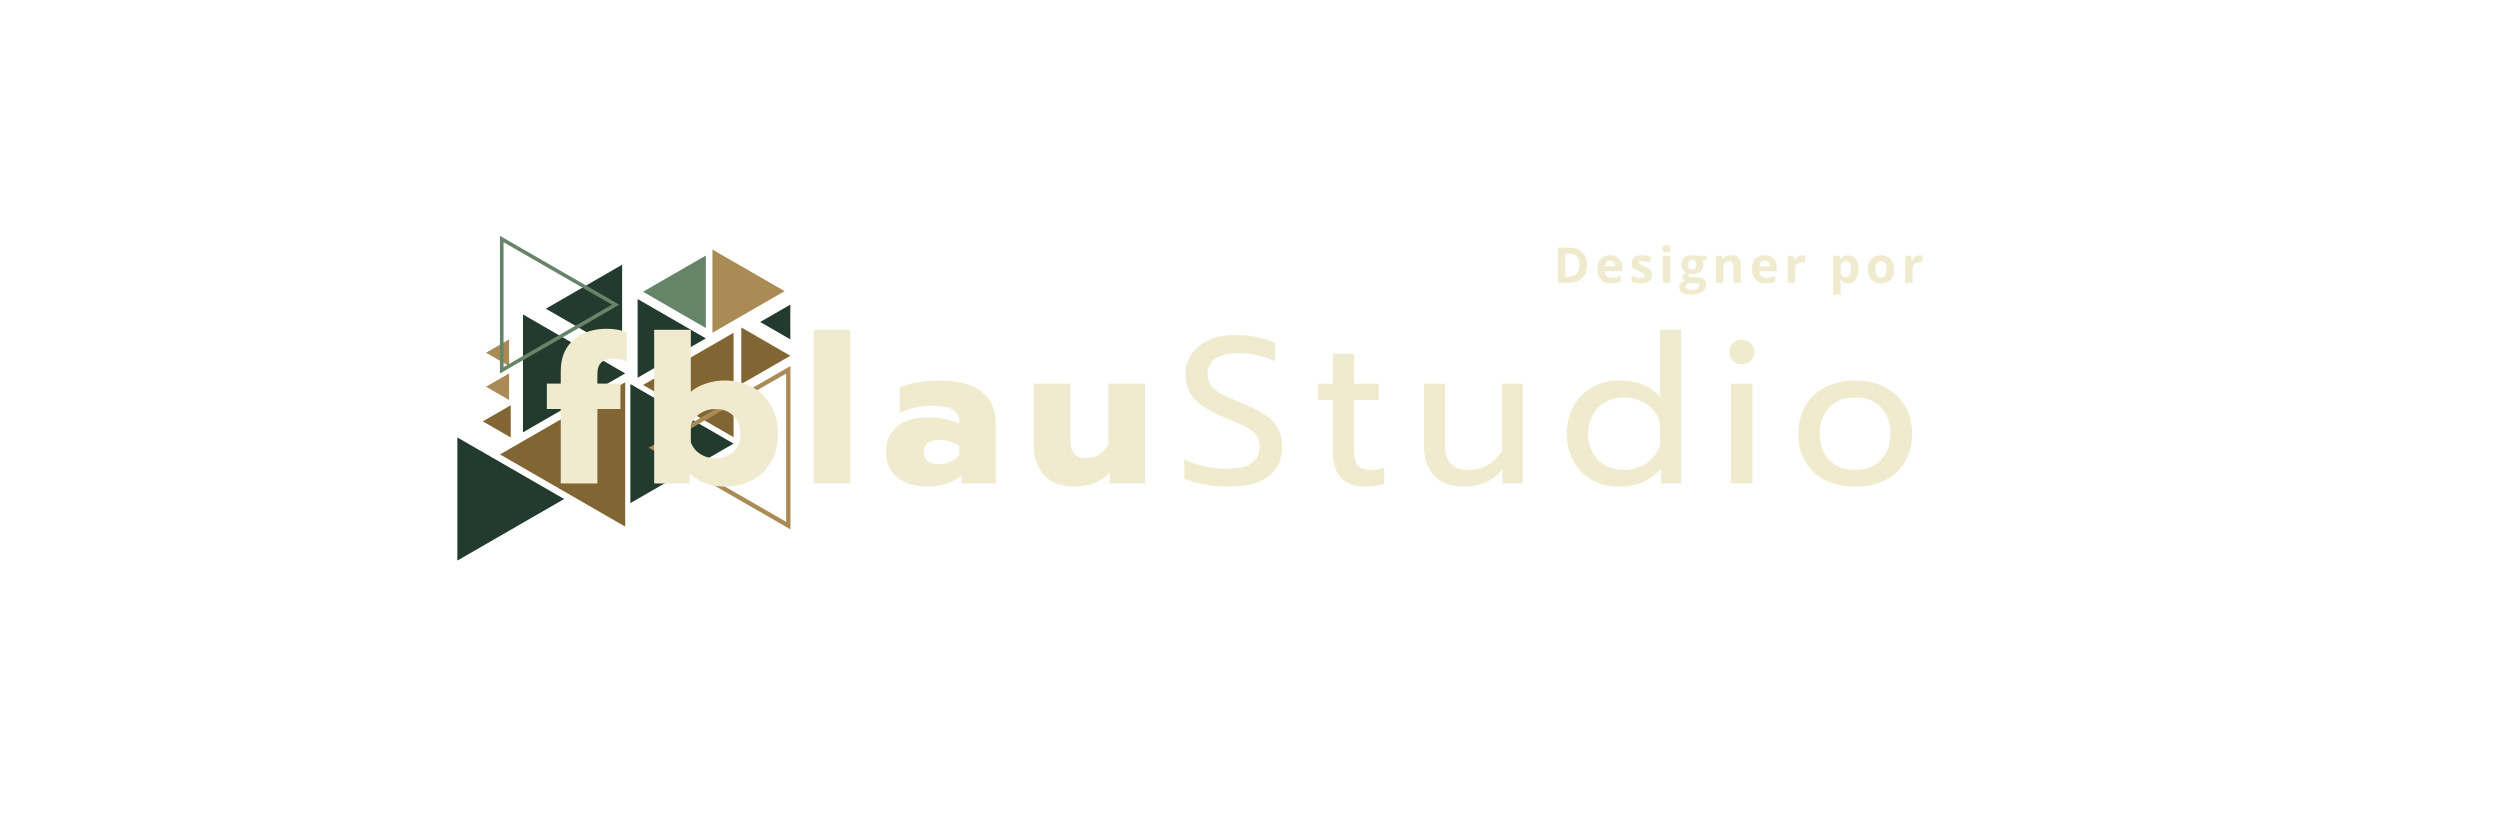 <svg xmlns="http://www.w3.org/2000/svg" xmlns:xlink="http://www.w3.org/1999/xlink" width="300" zoomAndPan="magnify" viewBox="0 0 224.88 75" height="100" preserveAspectRatio="xMidYMid meet" version="1.0"><defs><g/><clipPath id="6560d7878a"><path d="M 44.934 21.227 L 55.68 21.227 L 55.68 33.613 L 44.934 33.613 Z M 44.934 21.227 " clip-rule="nonzero"/></clipPath><clipPath id="4eb65de5e9"><path d="M 41.098 39 L 51 39 L 51 50.457 L 41.098 50.457 Z M 41.098 39 " clip-rule="nonzero"/></clipPath><clipPath id="86a5f11e5d"><path d="M 58.32 32.941 L 71.082 32.941 L 71.082 47.645 L 58.32 47.645 Z M 58.32 32.941 " clip-rule="nonzero"/></clipPath><clipPath id="195ee5953d"><path d="M 68 27 L 71.082 27 L 71.082 31 L 68 31 Z M 68 27 " clip-rule="nonzero"/></clipPath><clipPath id="5925b09f87"><path d="M 66 29 L 71.082 29 L 71.082 35 L 66 35 Z M 66 29 " clip-rule="nonzero"/></clipPath></defs><path fill="#233a2e" d="M 47.008 28.301 L 56.207 33.605 L 47.008 38.91 Z M 47.008 28.301 " fill-opacity="1" fill-rule="nonzero"/><path fill="#aa8b56" d="M 45.762 36.004 L 43.68 34.805 L 45.762 33.605 Z M 45.762 36.004 " fill-opacity="1" fill-rule="nonzero"/><path fill="#816532" d="M 45.906 39.371 L 43.391 37.922 L 45.906 36.473 Z M 45.906 39.371 " fill-opacity="1" fill-rule="nonzero"/><path fill="#aa8b56" d="M 45.762 32.945 L 43.68 31.746 L 45.762 30.547 Z M 45.762 32.945 " fill-opacity="1" fill-rule="nonzero"/><path fill="#233a2e" d="M 55.93 31.746 L 49.066 27.785 L 55.93 23.824 Z M 55.93 31.746 " fill-opacity="1" fill-rule="nonzero"/><g clip-path="url(#6560d7878a)"><path fill="#668568" d="M 44.934 33.613 L 44.934 21.227 L 55.676 27.422 Z M 45.262 21.801 L 45.262 33.043 L 55.016 27.422 Z M 45.262 21.801 " fill-opacity="1" fill-rule="nonzero"/></g><g clip-path="url(#4eb65de5e9)"><path fill="#233a2e" d="M 41.102 39.371 L 50.711 44.91 L 41.102 50.453 Z M 41.102 39.371 " fill-opacity="1" fill-rule="nonzero"/></g><path fill="#816532" d="M 56.207 47.395 L 44.941 40.898 L 56.207 34.402 Z M 56.207 47.395 " fill-opacity="1" fill-rule="nonzero"/><path fill="#668568" d="M 63.465 29.52 L 57.812 26.258 L 63.465 22.996 Z M 63.465 29.52 " fill-opacity="1" fill-rule="nonzero"/><path fill="#816532" d="M 65.961 39.348 L 57.812 34.648 L 65.961 29.949 Z M 65.961 39.348 " fill-opacity="1" fill-rule="nonzero"/><path fill="#233a2e" d="M 56.672 34.566 L 65.961 39.926 L 56.672 45.281 Z M 56.672 34.566 " fill-opacity="1" fill-rule="nonzero"/><g clip-path="url(#86a5f11e5d)"><path fill="#aa8b56" d="M 71.082 32.941 L 71.082 47.645 L 58.32 40.293 Z M 70.691 46.965 L 70.691 33.621 L 59.109 40.293 Z M 70.691 46.965 " fill-opacity="1" fill-rule="nonzero"/></g><g clip-path="url(#195ee5953d)"><path fill="#233a2e" d="M 71.07 30.543 L 68.355 28.98 L 71.07 27.414 Z M 71.07 30.543 " fill-opacity="1" fill-rule="nonzero"/></g><path fill="#aa8b56" d="M 64.059 22.461 L 70.555 26.203 L 64.059 29.949 Z M 64.059 22.461 " fill-opacity="1" fill-rule="nonzero"/><g clip-path="url(#5925b09f87)"><path fill="#816532" d="M 66.656 29.473 L 71.07 32.02 L 66.656 34.566 Z M 66.656 29.473 " fill-opacity="1" fill-rule="nonzero"/></g><path fill="#233a2e" d="M 57.324 26.914 L 63.465 30.453 L 57.324 33.996 Z M 57.324 26.914 " fill-opacity="1" fill-rule="nonzero"/><g fill="#f0ebce" fill-opacity="1"><g transform="translate(49.063, 43.511)"><g><path d="M 1.344 -6.703 L 0.094 -6.703 L 0.094 -8.984 L 1.344 -8.984 L 1.344 -10.109 C 1.344 -11.316 1.727 -12.254 2.5 -12.922 C 3.27 -13.586 4.266 -13.922 5.484 -13.922 C 6.172 -13.922 6.77 -13.812 7.281 -13.594 L 7.281 -10.969 C 6.926 -11.145 6.535 -11.234 6.109 -11.234 C 5.609 -11.234 5.238 -11.117 5 -10.891 C 4.758 -10.672 4.641 -10.316 4.641 -9.828 L 4.641 -8.984 L 6.719 -8.984 L 6.719 -6.703 L 4.641 -6.703 L 4.641 0 L 1.344 0 Z M 1.344 -6.703 "/></g></g></g><g fill="#f0ebce" fill-opacity="1"><g transform="translate(57.972, 43.511)"><g><path d="M 7.203 0.281 C 5.922 0.281 4.863 -0.113 4.031 -0.906 L 4.031 0 L 0.844 0 L 0.844 -13.828 L 4.141 -13.828 L 4.141 -8.25 C 4.492 -8.562 4.941 -8.805 5.484 -8.984 C 6.035 -9.172 6.609 -9.266 7.203 -9.266 C 8.148 -9.266 8.984 -9.062 9.703 -8.656 C 10.422 -8.258 10.977 -7.695 11.375 -6.969 C 11.781 -6.238 11.984 -5.406 11.984 -4.469 C 11.984 -3.52 11.781 -2.688 11.375 -1.969 C 10.977 -1.258 10.414 -0.707 9.688 -0.312 C 8.969 0.082 8.141 0.281 7.203 0.281 Z M 6.344 -2.266 C 7.02 -2.266 7.562 -2.457 7.969 -2.844 C 8.383 -3.238 8.594 -3.781 8.594 -4.469 C 8.594 -5.156 8.383 -5.695 7.969 -6.094 C 7.562 -6.5 7.02 -6.703 6.344 -6.703 C 5.844 -6.703 5.395 -6.57 5 -6.312 C 4.602 -6.062 4.316 -5.719 4.141 -5.281 L 4.141 -3.688 C 4.316 -3.25 4.602 -2.898 5 -2.641 C 5.395 -2.391 5.844 -2.266 6.344 -2.266 Z M 6.344 -2.266 "/></g></g></g><g fill="#f0ebce" fill-opacity="1"><g transform="translate(72.328, 43.511)"><g><path d="M 0.844 -13.828 L 4.141 -13.828 L 4.141 0 L 0.844 0 Z M 0.844 -13.828 "/></g></g></g><g fill="#f0ebce" fill-opacity="1"><g transform="translate(79.216, 43.511)"><g><path d="M 4.234 0.281 C 3.109 0.281 2.195 0.008 1.5 -0.531 C 0.812 -1.07 0.469 -1.832 0.469 -2.812 C 0.469 -3.82 0.801 -4.598 1.469 -5.141 C 2.133 -5.68 3.094 -5.953 4.344 -5.953 C 4.832 -5.953 5.316 -5.898 5.797 -5.797 C 6.285 -5.691 6.707 -5.551 7.062 -5.375 L 7.062 -5.562 C 7.062 -6.52 6.273 -7 4.703 -7 C 3.598 -7 2.594 -6.785 1.688 -6.359 L 1.688 -8.625 C 2.082 -8.812 2.602 -8.961 3.25 -9.078 C 3.906 -9.203 4.582 -9.266 5.281 -9.266 C 6.945 -9.266 8.207 -8.93 9.062 -8.266 C 9.914 -7.598 10.344 -6.664 10.344 -5.469 L 10.344 0 L 7.266 0 L 7.266 -0.766 C 6.922 -0.441 6.492 -0.188 5.984 0 C 5.473 0.188 4.891 0.281 4.234 0.281 Z M 5.203 -1.734 C 5.586 -1.734 5.945 -1.812 6.281 -1.969 C 6.625 -2.125 6.883 -2.328 7.062 -2.578 L 7.062 -3.375 C 6.52 -3.727 5.906 -3.906 5.219 -3.906 C 4.781 -3.906 4.441 -3.812 4.203 -3.625 C 3.973 -3.438 3.859 -3.164 3.859 -2.812 C 3.859 -2.469 3.973 -2.203 4.203 -2.016 C 4.43 -1.828 4.766 -1.734 5.203 -1.734 Z M 5.203 -1.734 "/></g></g></g><g fill="#f0ebce" fill-opacity="1"><g transform="translate(92.224, 43.511)"><g><path d="M 4.453 0.281 C 3.223 0.281 2.297 -0.062 1.672 -0.75 C 1.055 -1.438 0.75 -2.344 0.75 -3.469 L 0.75 -8.984 L 4.047 -8.984 L 4.047 -3.844 C 4.047 -2.801 4.516 -2.281 5.453 -2.281 C 5.867 -2.281 6.25 -2.379 6.594 -2.578 C 6.945 -2.773 7.238 -3.07 7.469 -3.469 L 7.469 -8.984 L 10.766 -8.984 L 10.766 0 L 7.578 0 L 7.578 -0.969 C 7.191 -0.562 6.723 -0.25 6.172 -0.031 C 5.629 0.176 5.055 0.281 4.453 0.281 Z M 4.453 0.281 "/></g></g></g><g fill="#f0ebce" fill-opacity="1"><g transform="translate(105.676, 43.513)"><g><path d="M 4.844 0.281 C 4.094 0.281 3.352 0.211 2.625 0.078 C 1.895 -0.047 1.301 -0.223 0.844 -0.453 L 0.844 -2.172 C 2.039 -1.609 3.332 -1.328 4.719 -1.328 C 6.656 -1.328 7.625 -1.984 7.625 -3.297 C 7.625 -3.742 7.52 -4.102 7.312 -4.375 C 7.102 -4.645 6.797 -4.883 6.391 -5.094 C 5.992 -5.301 5.348 -5.586 4.453 -5.953 C 3.211 -6.453 2.316 -7 1.766 -7.594 C 1.223 -8.188 0.953 -8.941 0.953 -9.859 C 0.953 -10.547 1.141 -11.148 1.516 -11.672 C 1.891 -12.203 2.41 -12.613 3.078 -12.906 C 3.754 -13.207 4.531 -13.359 5.406 -13.359 C 6.113 -13.359 6.754 -13.301 7.328 -13.188 C 7.898 -13.07 8.461 -12.891 9.016 -12.641 L 9.016 -11 C 7.93 -11.488 6.832 -11.734 5.719 -11.734 C 4.82 -11.734 4.133 -11.566 3.656 -11.234 C 3.188 -10.91 2.953 -10.453 2.953 -9.859 C 2.953 -9.441 3.055 -9.094 3.266 -8.812 C 3.473 -8.531 3.773 -8.281 4.172 -8.062 C 4.578 -7.852 5.18 -7.582 5.984 -7.25 C 6.867 -6.895 7.566 -6.551 8.078 -6.219 C 8.586 -5.895 8.977 -5.5 9.25 -5.031 C 9.52 -4.57 9.656 -3.992 9.656 -3.297 C 9.656 -2.16 9.25 -1.281 8.438 -0.656 C 7.625 -0.031 6.426 0.281 4.844 0.281 Z M 4.844 0.281 "/></g></g></g><g fill="#f0ebce" fill-opacity="1"><g transform="translate(118.078, 43.513)"><g><path d="M 4.672 0.281 C 3.766 0.281 3.062 0.02 2.562 -0.5 C 2.07 -1.031 1.828 -1.773 1.828 -2.734 L 1.828 -7.516 L 0.469 -7.516 L 0.469 -8.984 L 1.828 -8.984 L 1.828 -11.672 L 3.734 -11.672 L 3.734 -8.984 L 5.953 -8.984 L 5.953 -7.516 L 3.734 -7.516 L 3.734 -2.859 C 3.734 -2.266 3.848 -1.844 4.078 -1.594 C 4.316 -1.344 4.738 -1.219 5.344 -1.219 C 5.707 -1.219 6.07 -1.297 6.438 -1.453 L 6.438 0.031 C 5.957 0.195 5.367 0.281 4.672 0.281 Z M 4.672 0.281 "/></g></g></g><g fill="#f0ebce" fill-opacity="1"><g transform="translate(126.982, 43.513)"><g><path d="M 4.781 0.281 C 3.57 0.281 2.66 -0.039 2.047 -0.688 C 1.43 -1.344 1.125 -2.211 1.125 -3.297 L 1.125 -8.984 L 3.016 -8.984 L 3.016 -3.359 C 3.016 -1.93 3.727 -1.219 5.156 -1.219 C 6.414 -1.219 7.406 -1.785 8.125 -2.922 L 8.125 -8.984 L 10 -8.984 L 10 0 L 8.172 0 L 8.172 -1.266 C 7.742 -0.734 7.238 -0.344 6.656 -0.094 C 6.082 0.156 5.457 0.281 4.781 0.281 Z M 4.781 0.281 "/></g></g></g><g fill="#f0ebce" fill-opacity="1"><g transform="translate(140.113, 43.513)"><g><path d="M 5.562 0.281 C 4.656 0.281 3.844 0.086 3.125 -0.297 C 2.414 -0.691 1.859 -1.25 1.453 -1.969 C 1.047 -2.688 0.844 -3.52 0.844 -4.469 C 0.844 -5.406 1.047 -6.234 1.453 -6.953 C 1.859 -7.68 2.414 -8.25 3.125 -8.656 C 3.844 -9.062 4.656 -9.266 5.562 -9.266 C 7.176 -9.266 8.398 -8.77 9.234 -7.781 L 9.234 -13.828 L 11.125 -13.828 L 11.125 0 L 9.297 0 L 9.297 -1.312 C 8.797 -0.758 8.25 -0.352 7.656 -0.094 C 7.062 0.156 6.363 0.281 5.562 0.281 Z M 5.984 -1.219 C 6.754 -1.219 7.43 -1.422 8.016 -1.828 C 8.598 -2.234 9.004 -2.773 9.234 -3.453 L 9.234 -5.484 C 9.023 -6.172 8.625 -6.719 8.031 -7.125 C 7.438 -7.539 6.754 -7.75 5.984 -7.75 C 5.367 -7.75 4.816 -7.609 4.328 -7.328 C 3.836 -7.055 3.453 -6.672 3.172 -6.172 C 2.891 -5.672 2.75 -5.102 2.75 -4.469 C 2.75 -3.832 2.891 -3.266 3.172 -2.766 C 3.453 -2.266 3.836 -1.879 4.328 -1.609 C 4.816 -1.348 5.367 -1.219 5.984 -1.219 Z M 5.984 -1.219 "/></g></g></g><g fill="#f0ebce" fill-opacity="1"><g transform="translate(154.367, 43.513)"><g><path d="M 2.312 -10.734 C 2.008 -10.734 1.75 -10.836 1.531 -11.047 C 1.32 -11.266 1.219 -11.531 1.219 -11.844 C 1.219 -12.156 1.32 -12.414 1.531 -12.625 C 1.75 -12.832 2.008 -12.938 2.312 -12.938 C 2.645 -12.938 2.914 -12.832 3.125 -12.625 C 3.344 -12.414 3.453 -12.156 3.453 -11.844 C 3.453 -11.531 3.344 -11.266 3.125 -11.047 C 2.914 -10.836 2.645 -10.734 2.312 -10.734 Z M 1.359 -8.984 L 3.297 -8.984 L 3.297 0 L 1.359 0 Z M 1.359 -8.984 "/></g></g></g><g fill="#f0ebce" fill-opacity="1"><g transform="translate(160.951, 43.513)"><g><path d="M 5.953 0.281 C 4.941 0.281 4.051 0.094 3.281 -0.281 C 2.508 -0.664 1.91 -1.219 1.484 -1.938 C 1.055 -2.656 0.844 -3.5 0.844 -4.469 C 0.844 -5.426 1.051 -6.266 1.469 -6.984 C 1.895 -7.711 2.492 -8.273 3.266 -8.672 C 4.047 -9.066 4.941 -9.266 5.953 -9.266 C 6.961 -9.266 7.852 -9.066 8.625 -8.672 C 9.395 -8.273 9.992 -7.711 10.422 -6.984 C 10.859 -6.266 11.078 -5.426 11.078 -4.469 C 11.078 -3.5 10.859 -2.656 10.422 -1.938 C 9.992 -1.219 9.395 -0.664 8.625 -0.281 C 7.852 0.094 6.961 0.281 5.953 0.281 Z M 5.953 -1.219 C 6.922 -1.219 7.691 -1.516 8.266 -2.109 C 8.836 -2.711 9.125 -3.5 9.125 -4.469 C 9.125 -5.477 8.836 -6.273 8.266 -6.859 C 7.691 -7.453 6.922 -7.75 5.953 -7.75 C 4.973 -7.75 4.195 -7.453 3.625 -6.859 C 3.051 -6.273 2.766 -5.477 2.766 -4.469 C 2.766 -3.5 3.051 -2.711 3.625 -2.109 C 4.195 -1.516 4.973 -1.219 5.953 -1.219 Z M 5.953 -1.219 "/></g></g></g><g fill="#f0ebce" fill-opacity="1"><g transform="translate(139.745, 25.453)"><g><path d="M 3.031 -1.625 C 3.031 -1.094 2.879 -0.688 2.578 -0.406 C 2.285 -0.133 1.859 0 1.297 0 L 0.406 0 L 0.406 -3.172 L 1.391 -3.172 C 1.91 -3.172 2.312 -3.035 2.594 -2.766 C 2.883 -2.492 3.031 -2.113 3.031 -1.625 Z M 2.344 -1.609 C 2.344 -2.285 2.039 -2.625 1.438 -2.625 L 1.078 -2.625 L 1.078 -0.562 L 1.359 -0.562 C 2.016 -0.562 2.344 -0.91 2.344 -1.609 Z M 2.344 -1.609 "/></g></g></g><g fill="#f0ebce" fill-opacity="1"><g transform="translate(143.495, 25.453)"><g><path d="M 1.359 -2 C 1.211 -2 1.098 -1.953 1.016 -1.859 C 0.941 -1.773 0.898 -1.648 0.891 -1.484 L 1.812 -1.484 C 1.812 -1.648 1.77 -1.773 1.688 -1.859 C 1.602 -1.953 1.492 -2 1.359 -2 Z M 1.453 0.047 C 1.055 0.047 0.75 -0.062 0.531 -0.281 C 0.312 -0.5 0.203 -0.805 0.203 -1.203 C 0.203 -1.609 0.301 -1.922 0.5 -2.141 C 0.707 -2.367 0.988 -2.484 1.344 -2.484 C 1.688 -2.484 1.953 -2.383 2.141 -2.188 C 2.336 -1.988 2.438 -1.719 2.438 -1.375 L 2.438 -1.047 L 0.875 -1.047 C 0.875 -0.859 0.926 -0.711 1.031 -0.609 C 1.145 -0.504 1.297 -0.453 1.484 -0.453 C 1.629 -0.453 1.766 -0.469 1.891 -0.5 C 2.023 -0.531 2.16 -0.578 2.297 -0.641 L 2.297 -0.125 C 2.18 -0.07 2.055 -0.031 1.922 0 C 1.797 0.031 1.641 0.047 1.453 0.047 Z M 1.453 0.047 "/></g></g></g><g fill="#f0ebce" fill-opacity="1"><g transform="translate(146.579, 25.453)"><g><path d="M 2.047 -0.719 C 2.047 -0.469 1.957 -0.273 1.781 -0.141 C 1.613 -0.016 1.352 0.047 1 0.047 C 0.82 0.047 0.672 0.031 0.547 0 C 0.43 -0.02 0.316 -0.051 0.203 -0.094 L 0.203 -0.641 C 0.328 -0.586 0.469 -0.539 0.625 -0.5 C 0.781 -0.457 0.914 -0.438 1.031 -0.438 C 1.27 -0.438 1.391 -0.508 1.391 -0.656 C 1.391 -0.707 1.375 -0.75 1.344 -0.781 C 1.312 -0.812 1.254 -0.848 1.172 -0.891 C 1.098 -0.93 0.992 -0.977 0.859 -1.031 C 0.672 -1.113 0.531 -1.188 0.438 -1.25 C 0.352 -1.312 0.289 -1.383 0.25 -1.469 C 0.219 -1.562 0.203 -1.672 0.203 -1.797 C 0.203 -2.016 0.285 -2.18 0.453 -2.297 C 0.617 -2.422 0.852 -2.484 1.156 -2.484 C 1.457 -2.484 1.742 -2.414 2.016 -2.281 L 1.812 -1.812 C 1.695 -1.863 1.582 -1.906 1.469 -1.938 C 1.363 -1.969 1.258 -1.984 1.156 -1.984 C 0.957 -1.984 0.859 -1.93 0.859 -1.828 C 0.859 -1.766 0.891 -1.711 0.953 -1.672 C 1.016 -1.629 1.156 -1.566 1.375 -1.484 C 1.562 -1.398 1.695 -1.32 1.781 -1.25 C 1.875 -1.188 1.941 -1.113 1.984 -1.031 C 2.023 -0.945 2.047 -0.844 2.047 -0.719 Z M 2.047 -0.719 "/></g></g></g><g fill="#f0ebce" fill-opacity="1"><g transform="translate(149.247, 25.453)"><g><path d="M 0.312 -3.062 C 0.312 -3.281 0.438 -3.391 0.688 -3.391 C 0.926 -3.391 1.047 -3.281 1.047 -3.062 C 1.047 -2.957 1.016 -2.875 0.953 -2.812 C 0.891 -2.758 0.801 -2.734 0.688 -2.734 C 0.438 -2.734 0.312 -2.844 0.312 -3.062 Z M 1.016 0 L 0.344 0 L 0.344 -2.438 L 1.016 -2.438 Z M 1.016 0 "/></g></g></g><g fill="#f0ebce" fill-opacity="1"><g transform="translate(151.06, 25.453)"><g><path d="M 2.469 -2.438 L 2.469 -2.094 L 2.078 -2 C 2.148 -1.883 2.188 -1.758 2.188 -1.625 C 2.188 -1.363 2.094 -1.16 1.906 -1.016 C 1.727 -0.867 1.477 -0.797 1.156 -0.797 L 1.031 -0.812 L 0.938 -0.812 C 0.875 -0.758 0.844 -0.703 0.844 -0.641 C 0.844 -0.547 0.961 -0.5 1.203 -0.5 L 1.609 -0.5 C 1.879 -0.5 2.082 -0.441 2.219 -0.328 C 2.363 -0.211 2.438 -0.047 2.438 0.172 C 2.438 0.453 2.316 0.672 2.078 0.828 C 1.836 0.984 1.5 1.062 1.062 1.062 C 0.719 1.062 0.457 1.004 0.281 0.891 C 0.102 0.773 0.016 0.609 0.016 0.391 C 0.016 0.242 0.055 0.117 0.141 0.016 C 0.234 -0.078 0.367 -0.145 0.547 -0.188 C 0.484 -0.207 0.426 -0.25 0.375 -0.312 C 0.32 -0.383 0.297 -0.457 0.297 -0.531 C 0.297 -0.625 0.32 -0.703 0.375 -0.766 C 0.426 -0.828 0.504 -0.891 0.609 -0.953 C 0.484 -1.004 0.383 -1.086 0.312 -1.203 C 0.238 -1.328 0.203 -1.473 0.203 -1.641 C 0.203 -1.91 0.285 -2.117 0.453 -2.266 C 0.629 -2.41 0.875 -2.484 1.188 -2.484 C 1.258 -2.484 1.344 -2.473 1.438 -2.453 C 1.531 -2.441 1.586 -2.438 1.609 -2.438 Z M 0.594 0.344 C 0.594 0.438 0.633 0.508 0.719 0.562 C 0.801 0.613 0.926 0.641 1.094 0.641 C 1.32 0.641 1.504 0.602 1.641 0.531 C 1.773 0.469 1.844 0.379 1.844 0.266 C 1.844 0.18 1.801 0.117 1.719 0.078 C 1.645 0.047 1.523 0.031 1.359 0.031 L 1.016 0.031 C 0.891 0.031 0.785 0.055 0.703 0.109 C 0.629 0.172 0.594 0.25 0.594 0.344 Z M 0.828 -1.641 C 0.828 -1.504 0.859 -1.395 0.922 -1.312 C 0.984 -1.238 1.07 -1.203 1.188 -1.203 C 1.312 -1.203 1.398 -1.238 1.453 -1.312 C 1.516 -1.395 1.547 -1.504 1.547 -1.641 C 1.547 -1.93 1.426 -2.078 1.188 -2.078 C 0.945 -2.078 0.828 -1.93 0.828 -1.641 Z M 0.828 -1.641 "/></g></g></g><g fill="#f0ebce" fill-opacity="1"><g transform="translate(154.029, 25.453)"><g><path d="M 2.594 0 L 1.922 0 L 1.922 -1.422 C 1.922 -1.598 1.891 -1.727 1.828 -1.812 C 1.766 -1.906 1.664 -1.953 1.531 -1.953 C 1.352 -1.953 1.223 -1.891 1.141 -1.766 C 1.055 -1.641 1.016 -1.43 1.016 -1.141 L 1.016 0 L 0.344 0 L 0.344 -2.438 L 0.859 -2.438 L 0.938 -2.125 L 0.984 -2.125 C 1.055 -2.238 1.156 -2.328 1.281 -2.391 C 1.414 -2.453 1.566 -2.484 1.734 -2.484 C 2.016 -2.484 2.227 -2.406 2.375 -2.25 C 2.52 -2.094 2.594 -1.867 2.594 -1.578 Z M 2.594 0 "/></g></g></g><g fill="#f0ebce" fill-opacity="1"><g transform="translate(157.409, 25.453)"><g><path d="M 1.359 -2 C 1.211 -2 1.098 -1.953 1.016 -1.859 C 0.941 -1.773 0.898 -1.648 0.891 -1.484 L 1.812 -1.484 C 1.812 -1.648 1.77 -1.773 1.688 -1.859 C 1.602 -1.953 1.492 -2 1.359 -2 Z M 1.453 0.047 C 1.055 0.047 0.75 -0.062 0.531 -0.281 C 0.312 -0.5 0.203 -0.805 0.203 -1.203 C 0.203 -1.609 0.301 -1.922 0.5 -2.141 C 0.707 -2.367 0.988 -2.484 1.344 -2.484 C 1.688 -2.484 1.953 -2.383 2.141 -2.188 C 2.336 -1.988 2.438 -1.719 2.438 -1.375 L 2.438 -1.047 L 0.875 -1.047 C 0.875 -0.859 0.926 -0.711 1.031 -0.609 C 1.145 -0.504 1.297 -0.453 1.484 -0.453 C 1.629 -0.453 1.766 -0.469 1.891 -0.5 C 2.023 -0.531 2.16 -0.578 2.297 -0.641 L 2.297 -0.125 C 2.18 -0.07 2.055 -0.031 1.922 0 C 1.797 0.031 1.641 0.047 1.453 0.047 Z M 1.453 0.047 "/></g></g></g><g fill="#f0ebce" fill-opacity="1"><g transform="translate(160.494, 25.453)"><g><path d="M 1.703 -2.484 C 1.797 -2.484 1.867 -2.473 1.922 -2.453 L 1.875 -1.828 C 1.82 -1.848 1.758 -1.859 1.688 -1.859 C 1.469 -1.859 1.301 -1.801 1.188 -1.688 C 1.07 -1.582 1.016 -1.43 1.016 -1.234 L 1.016 0 L 0.344 0 L 0.344 -2.438 L 0.844 -2.438 L 0.953 -2.016 L 0.984 -2.016 C 1.055 -2.16 1.156 -2.273 1.281 -2.359 C 1.414 -2.441 1.555 -2.484 1.703 -2.484 Z M 1.703 -2.484 "/></g></g></g><g fill="#f0ebce" fill-opacity="1"><g transform="translate(162.97, 25.453)"><g/></g></g><g fill="#f0ebce" fill-opacity="1"><g transform="translate(164.581, 25.453)"><g><path d="M 1.688 0.047 C 1.395 0.047 1.172 -0.055 1.016 -0.266 L 0.969 -0.266 C 1 -0.066 1.016 0.047 1.016 0.078 L 1.016 1.062 L 0.344 1.062 L 0.344 -2.438 L 0.891 -2.438 L 0.984 -2.109 L 1.016 -2.109 C 1.172 -2.359 1.398 -2.484 1.703 -2.484 C 1.984 -2.484 2.207 -2.367 2.375 -2.141 C 2.539 -1.922 2.625 -1.613 2.625 -1.219 C 2.625 -0.957 2.582 -0.727 2.5 -0.531 C 2.426 -0.344 2.316 -0.195 2.172 -0.094 C 2.035 0 1.875 0.047 1.688 0.047 Z M 1.484 -1.953 C 1.316 -1.953 1.195 -1.898 1.125 -1.797 C 1.051 -1.691 1.016 -1.523 1.016 -1.297 L 1.016 -1.219 C 1.016 -0.957 1.051 -0.77 1.125 -0.656 C 1.207 -0.551 1.332 -0.5 1.5 -0.5 C 1.789 -0.5 1.938 -0.742 1.938 -1.234 C 1.938 -1.473 1.898 -1.648 1.828 -1.766 C 1.754 -1.891 1.641 -1.953 1.484 -1.953 Z M 1.484 -1.953 "/></g></g></g><g fill="#f0ebce" fill-opacity="1"><g transform="translate(167.852, 25.453)"><g><path d="M 0.875 -1.219 C 0.875 -0.977 0.91 -0.797 0.984 -0.672 C 1.066 -0.547 1.195 -0.484 1.375 -0.484 C 1.551 -0.484 1.676 -0.547 1.75 -0.672 C 1.832 -0.797 1.875 -0.977 1.875 -1.219 C 1.875 -1.457 1.832 -1.633 1.75 -1.75 C 1.676 -1.875 1.551 -1.938 1.375 -1.938 C 1.195 -1.938 1.066 -1.875 0.984 -1.75 C 0.91 -1.633 0.875 -1.457 0.875 -1.219 Z M 2.562 -1.219 C 2.562 -0.82 2.457 -0.508 2.25 -0.281 C 2.039 -0.062 1.75 0.047 1.375 0.047 C 1.133 0.047 0.926 -0.004 0.75 -0.109 C 0.57 -0.211 0.438 -0.359 0.344 -0.547 C 0.25 -0.742 0.203 -0.969 0.203 -1.219 C 0.203 -1.613 0.305 -1.922 0.516 -2.141 C 0.723 -2.367 1.016 -2.484 1.391 -2.484 C 1.617 -2.484 1.82 -2.43 2 -2.328 C 2.176 -2.223 2.312 -2.078 2.406 -1.891 C 2.508 -1.703 2.562 -1.477 2.562 -1.219 Z M 2.562 -1.219 "/></g></g></g><g fill="#f0ebce" fill-opacity="1"><g transform="translate(171.063, 25.453)"><g><path d="M 1.703 -2.484 C 1.797 -2.484 1.867 -2.473 1.922 -2.453 L 1.875 -1.828 C 1.82 -1.848 1.758 -1.859 1.688 -1.859 C 1.469 -1.859 1.301 -1.801 1.188 -1.688 C 1.07 -1.582 1.016 -1.43 1.016 -1.234 L 1.016 0 L 0.344 0 L 0.344 -2.438 L 0.844 -2.438 L 0.953 -2.016 L 0.984 -2.016 C 1.055 -2.16 1.156 -2.273 1.281 -2.359 C 1.414 -2.441 1.555 -2.484 1.703 -2.484 Z M 1.703 -2.484 "/></g></g></g></svg>